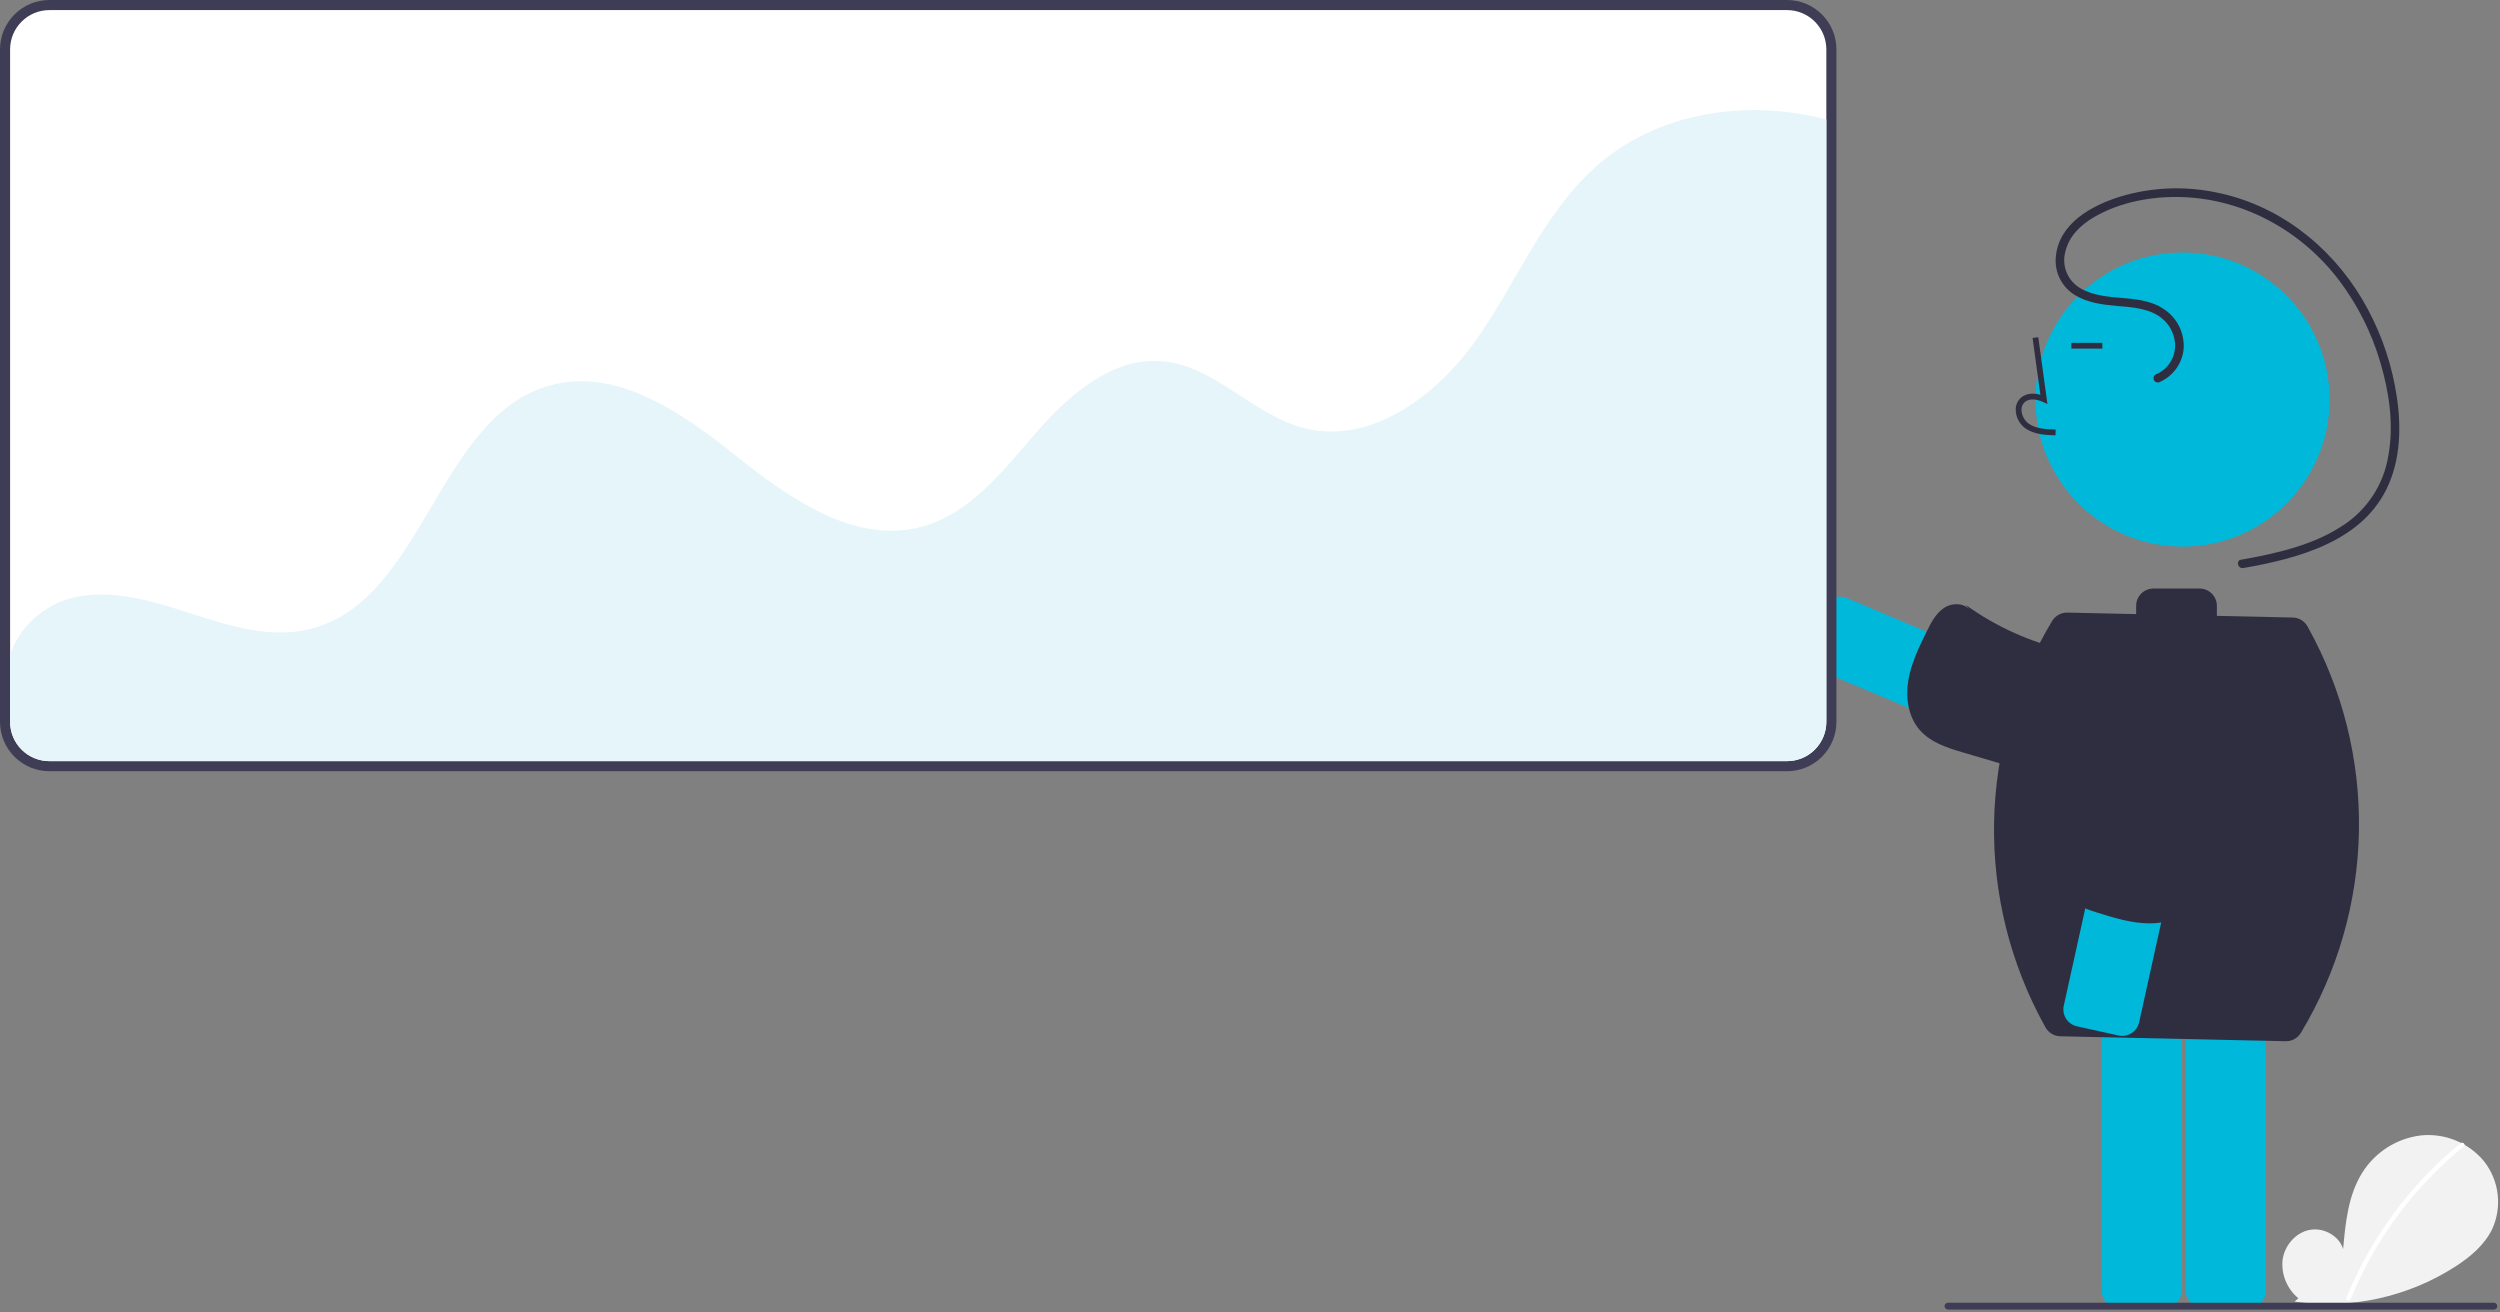 <svg width="867" height="455" viewBox="0 0 867 455" fill="none" xmlns="http://www.w3.org/2000/svg">
<rect x="0" y="0" width="867" height="455" fill="#808080" stroke="none"/>
<g clip-path="url(#clip0)">
<path d="M797.062 450.227C795.146 448.643 793.645 446.616 792.69 444.32C791.735 442.025 791.354 439.532 791.581 437.056C792.184 432.137 795.918 427.615 800.763 426.571C805.607 425.526 811.13 428.418 812.601 433.15C813.411 424.026 814.344 414.52 819.195 406.751C821.392 403.219 824.349 400.222 827.852 397.978C831.354 395.735 835.312 394.301 839.439 393.781C843.576 393.334 847.759 393.924 851.611 395.497C855.463 397.069 858.864 399.575 861.506 402.789C864.071 406.067 865.688 409.985 866.181 414.117C866.675 418.25 866.026 422.438 864.306 426.228C861.653 431.732 856.765 435.828 851.644 439.16C835.097 449.837 815.25 454.179 795.755 451.387" fill="#F2F2F2"/>
<path d="M853.354 396.47C846.551 402.011 840.31 408.208 834.721 414.972C825.975 425.521 818.897 437.349 813.735 450.043C813.357 450.969 814.861 451.372 815.234 450.456C823.681 429.826 837.165 411.643 854.453 397.57C855.23 396.938 854.124 395.843 853.354 396.47H853.354Z" fill="white"/>
<path d="M626.88 224.196L632.625 210.6C633.244 209.134 634.421 207.974 635.895 207.376C637.37 206.777 639.021 206.789 640.487 207.408L747.003 252.416C750.272 253.797 752.858 256.42 754.193 259.708C755.527 262.996 755.501 266.68 754.12 269.948C752.739 273.217 750.116 275.803 746.828 277.138C743.54 278.473 739.856 278.447 736.588 277.065L630.072 232.058C628.606 231.438 627.446 230.262 626.848 228.788C626.249 227.313 626.261 225.661 626.88 224.196Z" fill="#00B9DA"/>
<path d="M683.364 211.883C681.51 209.002 677.052 208.931 674.196 210.822C671.339 212.713 669.701 215.929 668.186 219.002C665.495 224.461 662.771 230.02 661.784 236.026C660.797 242.031 661.785 248.659 665.808 253.225C669.638 257.571 675.501 259.401 681.057 261.04L733.169 276.414C738.682 278.041 744.716 279.649 750.031 277.46C753.468 275.877 756.289 273.205 758.056 269.858C760.772 264.865 761.822 259.133 761.051 253.501C760.281 247.869 757.731 242.63 753.773 238.549C744.405 229.309 729.941 228.556 717.101 225.68C704.382 222.822 692.369 217.431 681.78 209.828" fill="#2F2E41"/>
<path d="M779.302 453.953H764.542C762.819 453.951 761.167 453.266 759.948 452.047C758.73 450.829 758.044 449.177 758.042 447.453V324.44C758.044 322.717 758.73 321.064 759.948 319.846C761.167 318.627 762.819 317.942 764.542 317.94H779.302C781.026 317.942 782.678 318.627 783.896 319.846C785.115 321.064 785.8 322.717 785.802 324.44V447.453C785.8 449.177 785.115 450.829 783.896 452.047C782.678 453.266 781.026 453.951 779.302 453.953Z" fill="#00B9DA"/>
<path d="M750.11 453.953H735.35C733.627 453.951 731.975 453.266 730.756 452.047C729.538 450.829 728.852 449.177 728.85 447.453V324.44C728.852 322.717 729.538 321.064 730.756 319.846C731.975 318.627 733.627 317.942 735.35 317.94H750.11C751.833 317.942 753.485 318.627 754.704 319.846C755.922 321.064 756.608 322.717 756.61 324.44V447.453C756.608 449.177 755.922 450.829 754.704 452.047C753.485 453.266 751.833 453.951 750.11 453.953Z" fill="#00B9DA"/>
<path d="M756.885 189.561C785.052 189.561 807.885 166.728 807.885 138.561C807.885 110.395 785.052 87.561 756.885 87.561C728.719 87.561 705.885 110.395 705.885 138.561C705.885 166.728 728.719 189.561 756.885 189.561Z" fill="#00B9DA"/>
<path d="M712.848 150.97C709.542 150.878 705.427 150.763 702.258 148.448C701.314 147.73 700.538 146.815 699.986 145.766C699.433 144.717 699.116 143.56 699.058 142.375C699 141.534 699.138 140.69 699.461 139.911C699.784 139.131 700.282 138.437 700.918 137.882C702.573 136.483 704.991 136.155 707.596 136.921L704.897 117.195L706.878 116.924L710.052 140.114L708.397 139.354C706.479 138.474 703.845 138.027 702.209 139.409C701.807 139.771 701.494 140.22 701.294 140.722C701.094 141.225 701.013 141.766 701.056 142.305C701.105 143.186 701.343 144.047 701.753 144.828C702.164 145.61 702.739 146.293 703.437 146.833C705.904 148.635 709.184 148.867 712.903 148.971L712.848 150.97Z" fill="#2F2E41"/>
<path d="M729.098 118.896H718.326V120.896H729.098V118.896Z" fill="#2F2E41"/>
<path d="M748.732 132.598C751.057 131.632 753.078 130.058 754.583 128.039C756.087 126.021 757.018 123.634 757.279 121.13C757.476 118.561 757.02 115.983 755.951 113.638C754.883 111.293 753.239 109.256 751.171 107.719C742.471 101.153 730.476 105.308 721.367 99.896C719.255 98.645 717.611 96.735 716.688 94.46C715.765 92.186 715.613 89.671 716.256 87.302C717.509 81.92 721.583 77.991 726.219 75.294C735.385 69.961 746.543 67.972 757.044 68.36C778.635 69.158 798.526 80.369 811.423 97.522C817.72 105.947 822.47 115.423 825.452 125.51C828.537 135.865 830.246 147.203 828.29 157.935C827.501 162.975 825.634 167.785 822.816 172.038C819.999 176.291 816.298 179.886 811.965 182.579C803.684 187.972 793.971 190.737 784.385 192.741C781.995 193.241 779.594 193.688 777.188 194.11C775.29 194.443 776.095 197.335 777.986 197.003C797.297 193.617 820.037 187.63 828.487 167.773C833.035 157.087 832.71 144.988 830.559 133.777C828.533 123.18 824.686 113.014 819.187 103.731C807.965 84.869 789.697 70.752 767.941 66.607C757.088 64.451 745.872 64.993 735.277 68.185C725.272 71.307 713.909 77.527 712.948 89.195C712.717 91.779 713.214 94.376 714.381 96.693C715.549 99.01 717.341 100.954 719.555 102.306C723.894 105.003 729.125 105.662 734.11 106.098C739.483 106.568 745.643 106.889 749.951 110.56C753.964 113.978 755.647 119.902 753.162 124.705C752.056 126.93 750.207 128.698 747.935 129.705C747.559 129.822 747.241 130.078 747.046 130.42C746.852 130.763 746.795 131.167 746.887 131.55C746.995 131.932 747.249 132.257 747.594 132.453C747.94 132.649 748.349 132.701 748.732 132.597V132.598Z" fill="#2F2E41"/>
<path d="M800.451 217.62L800.243 217.244C799.734 216.328 798.994 215.562 798.097 215.02C797.2 214.479 796.176 214.182 795.129 214.159L768.812 213.583V210.102C768.812 209.314 768.657 208.534 768.355 207.806C768.054 207.078 767.612 206.417 767.055 205.859C766.497 205.302 765.836 204.86 765.108 204.559C764.38 204.257 763.6 204.102 762.812 204.102H746.812C745.221 204.102 743.694 204.734 742.569 205.859C741.444 206.985 740.812 208.511 740.812 210.102V212.969L716.955 212.446C715.899 212.423 714.856 212.679 713.931 213.188C713.006 213.697 712.231 214.441 711.686 215.345V215.346C698.934 236.484 691.987 260.613 691.545 285.296C691.104 309.979 697.185 334.341 709.173 355.922L709.382 356.297C709.89 357.213 710.63 357.98 711.527 358.521C712.424 359.062 713.448 359.359 714.495 359.382L792.669 361.095C793.725 361.119 794.768 360.863 795.693 360.354C796.618 359.844 797.392 359.1 797.938 358.196V358.196C810.69 337.058 817.638 312.928 818.079 288.245C818.52 263.562 812.439 239.2 800.451 217.62Z" fill="#2F2E41"/>
<path d="M734.693 359.109L720.281 355.924C718.727 355.58 717.374 354.634 716.518 353.292C715.662 351.951 715.374 350.324 715.717 348.771L740.668 235.86C741.434 232.395 743.545 229.376 746.536 227.468C749.528 225.559 753.155 224.917 756.62 225.682C760.085 226.448 763.104 228.559 765.012 231.55C766.921 234.542 767.563 238.169 766.797 241.634L741.846 354.545C741.503 356.098 740.556 357.452 739.215 358.308C737.873 359.164 736.247 359.452 734.693 359.109Z" fill="#00B9DA"/>
<path d="M718.165 302.697C715.609 304.978 716.237 309.393 718.552 311.918C720.867 314.443 724.301 315.557 727.573 316.572C733.386 318.374 739.303 320.194 745.389 320.228C751.475 320.263 757.866 318.249 761.746 313.56C765.438 309.097 766.327 303.019 767.075 297.276L774.098 243.399C774.841 237.699 775.483 231.487 772.489 226.581C770.387 223.434 767.307 221.067 763.725 219.846C758.367 217.945 752.542 217.806 747.1 219.449C741.658 221.092 736.883 224.432 733.473 228.98C725.814 239.68 727.336 254.083 726.507 267.215C725.676 280.224 722.233 292.933 716.382 304.583" fill="#2F2E41"/>
<path d="M619.757 267.462H17.119C12.58 267.457 8.229 265.652 5.02 262.443C1.81 259.233 0.005 254.882 0 250.343V17.119C0.005 12.581 1.81 8.229 5.02 5.02C8.229 1.81 12.58 0.005 17.119 0H619.757C624.296 0.005 628.647 1.81 631.856 5.02C635.066 8.229 636.871 12.58 636.876 17.119V250.343C636.871 254.882 635.066 259.233 631.856 262.443C628.647 265.652 624.296 267.457 619.757 267.462Z" fill="#3F3D56"/>
<path d="M619.757 3.5H17.119C13.508 3.505 10.047 4.941 7.494 7.494C4.941 10.047 3.505 13.508 3.5 17.119V250.343C3.505 253.954 4.941 257.415 7.494 259.968C10.047 262.521 13.508 263.957 17.119 263.962H619.757C623.368 263.957 626.829 262.521 629.382 259.968C631.935 257.415 633.371 253.954 633.376 250.343V17.119C633.371 13.508 631.935 10.047 629.382 7.494C626.829 4.941 623.368 3.505 619.757 3.5Z" fill="white"/>
<path d="M633.376 41.454V250.343C633.371 253.954 631.935 257.415 629.382 259.968C626.829 262.521 623.368 263.957 619.757 263.962H17.119C13.508 263.957 10.047 262.521 7.494 259.968C4.941 257.415 3.505 253.954 3.5 250.343V227.702C5.849 218.049 15.187 209.648 25.367 207.273C39.029 204.09 53.184 208.542 66.53 212.883C79.868 217.224 94.1 221.548 107.702 218.109C147.18 208.159 151.691 144.201 190.99 133.603C214.006 127.398 236.631 143.188 255.246 158.083C273.861 172.971 296.409 188.82 319.46 182.734C336.339 178.274 347.863 163.267 359.303 150.082C370.743 136.898 385.758 123.764 403.148 125.287C421.355 126.879 434.599 143.962 452.304 148.491C475.584 154.432 498.6 137.025 512.346 117.32C526.084 97.615 535.218 74.259 553.041 58.163C574.329 38.935 605.449 34.126 633.376 41.454Z" fill="#E5F5FA"/>
<path d="M864.862 454.167H675.568C675.411 454.167 675.256 454.137 675.111 454.077C674.966 454.017 674.834 453.93 674.724 453.819C674.613 453.709 674.525 453.577 674.465 453.433C674.404 453.288 674.374 453.133 674.374 452.976C674.374 452.819 674.404 452.664 674.465 452.52C674.525 452.375 674.613 452.244 674.724 452.133C674.834 452.022 674.966 451.935 675.111 451.875C675.256 451.815 675.411 451.785 675.568 451.785H864.862C865.177 451.785 865.48 451.911 865.704 452.134C865.927 452.357 866.052 452.66 866.052 452.976C866.052 453.292 865.927 453.595 865.704 453.818C865.48 454.041 865.177 454.167 864.862 454.167Z" fill="#3F3D56"/>
</g>
<defs>
<clipPath id="clip0">
<rect width="866.36" height="454.167" fill="white"/>
</clipPath>
</defs>
</svg>
